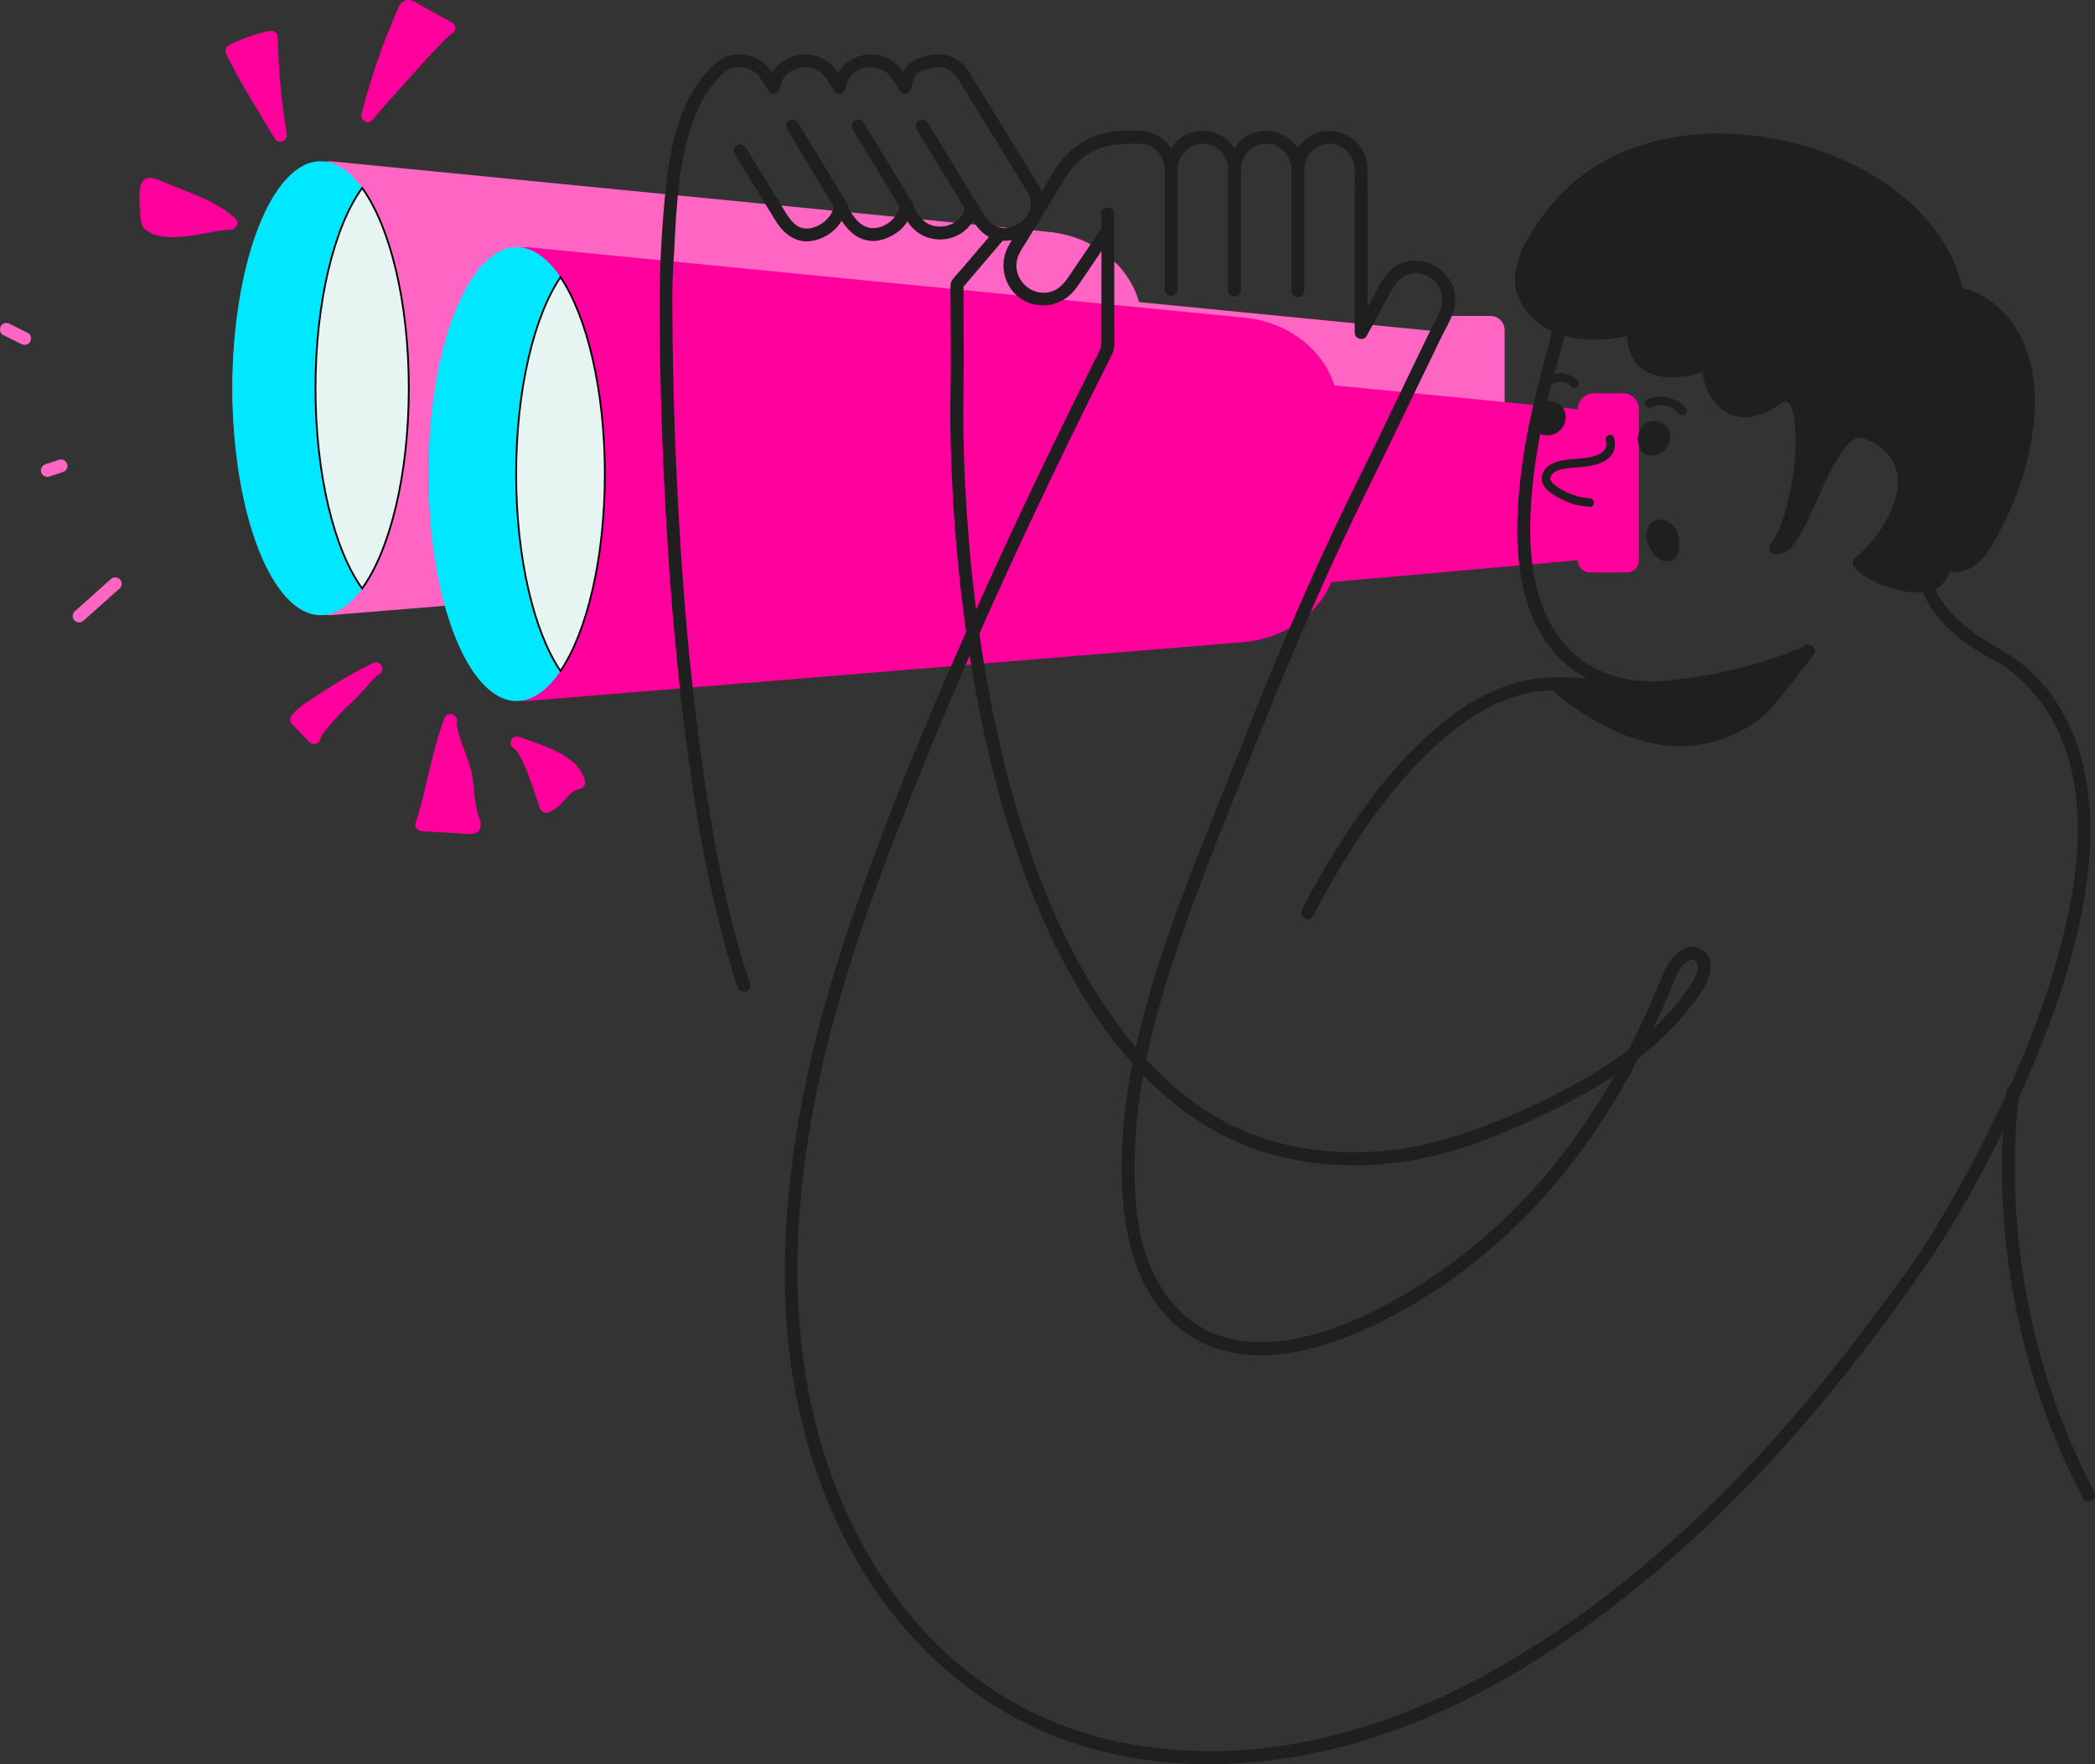 <svg width="589" height="496" viewBox="0 0 589 496" fill="none" xmlns="http://www.w3.org/2000/svg">
<rect x="0" y="0" width="589" height="496" fill="#333333" stroke="none"/>
<g clip-path="url(#clip0_169_332)">
<path d="M93.015 172.951C77.726 172.951 65.334 144.383 65.334 109.145C65.334 73.907 77.726 45.34 93.015 45.34L294.882 65.198C309.838 66.67 321.158 77.984 321.158 91.455V130.106C321.158 143.761 309.536 155.168 294.352 156.413L93.009 172.944L93.015 172.951Z" fill="#FF66C4"/>
<path d="M101.815 52.848C98.333 48.056 94.358 45.34 90.137 45.34C76.438 45.34 65.334 73.907 65.334 109.145C65.334 144.383 76.438 172.951 90.137 172.951C94.358 172.951 98.339 170.234 101.815 165.442C94.007 154.7 88.695 133.518 88.695 109.145C88.695 84.772 94.007 63.596 101.815 52.848Z" fill="#00E8FF"/>
<path d="M101.815 52.848C94.007 63.59 88.695 84.772 88.695 109.145C88.695 133.518 94.007 154.694 101.815 165.442C109.623 154.7 114.935 133.518 114.935 109.145C114.935 84.772 109.623 63.596 101.815 52.848Z" fill="#E6F5F2" stroke="black" stroke-width="0.5" stroke-miterlimit="10"/>
<path d="M405.823 88.831V93.328L293.243 82.29V145.757L405.823 135.772V139.215C405.823 144.845 409.675 149.409 414.42 149.409C419.165 149.409 423.016 144.845 423.016 139.215V92.804C423.016 90.605 421.235 88.825 419.035 88.825H406.44" fill="#FF66C4"/>
<path d="M148.125 197.089C132.836 197.089 120.444 168.522 120.444 133.284C120.444 98.046 132.836 69.478 148.125 69.478L349.992 89.336C364.948 90.808 376.269 102.123 376.269 115.594V154.244C376.269 167.9 364.646 179.307 349.462 180.551L148.119 197.083L148.125 197.089Z" fill="#FF009D"/>
<path d="M157.578 77.91C153.949 72.546 149.74 69.478 145.247 69.478C131.548 69.478 120.444 98.046 120.444 133.284C120.444 168.522 131.548 197.089 145.247 197.089C149.733 197.089 153.942 194.022 157.578 188.657C150.128 177.65 145.105 156.973 145.105 133.284C145.105 109.595 150.128 88.917 157.578 77.91Z" fill="#00E8FF"/>
<path d="M157.578 77.911C150.128 88.918 145.105 109.595 145.105 133.284C145.105 156.973 150.128 177.65 157.578 188.657C165.028 177.65 170.051 156.973 170.051 133.284C170.051 109.595 165.028 88.918 157.578 77.911Z" fill="#E6F5F2" stroke="black" stroke-width="0.5" stroke-miterlimit="10"/>
<path d="M460.792 115.058V157.509C460.792 159.412 459.251 160.952 457.347 160.952H447.043C445.139 160.952 443.599 159.412 443.599 157.509L331.018 167.493V104.027L443.599 115.064C443.599 112.582 445.614 110.568 448.097 110.568H456.293C458.777 110.568 460.792 112.582 460.792 115.064V115.058Z" fill="#FF009D"/>
<path d="M451.45 123.743C451.745 125.049 451.634 126.17 450.575 127.063C449.626 127.864 448.381 128.245 447.191 128.51C444.492 129.102 441.688 128.954 438.977 129.496C436.265 130.038 433.542 131.498 433.443 134.479C433.351 137.121 436.253 138.883 438.268 139.998C440.937 141.476 443.907 142.307 446.951 142.486C448.504 142.578 448.498 140.164 446.951 140.072C444.517 139.93 442.107 139.277 439.938 138.156C438.903 137.62 437.886 136.992 436.993 136.247C436.179 135.569 435.532 134.805 436.081 133.733C436.629 132.662 437.886 132.243 438.958 131.972C440.222 131.652 441.516 131.535 442.81 131.436C445.386 131.233 448.005 131.073 450.39 129.995C451.573 129.459 452.67 128.627 453.354 127.512C454.186 126.157 454.124 124.599 453.785 123.102C453.44 121.587 451.117 122.228 451.456 123.743H451.45Z" fill="#1F1F1F"/>
<path d="M309.906 63.806C306.899 68.259 303.891 72.718 300.884 77.171C299.264 79.574 297.606 81.779 294.469 82.234C289.416 82.974 284.961 78.379 285.873 73.353C286.242 71.326 287.629 69.497 288.683 67.76C290.39 64.957 292.097 62.149 293.804 59.346C295.412 56.697 297.02 54.055 298.629 51.407C300.015 49.121 301.402 46.935 303.429 45.124C307.509 41.471 312.488 40.406 317.794 40.406C319.63 40.406 321.516 40.246 323.235 41.003C325.836 42.149 327.389 44.699 327.463 47.495C327.524 49.824 331.024 49.83 331.08 47.495C331.178 43.633 334.229 40.394 338.173 40.406C342.117 40.418 345.167 43.621 345.266 47.495C345.327 49.824 348.828 49.83 348.883 47.495C348.982 43.633 352.032 40.394 355.976 40.406C359.92 40.418 362.97 43.621 363.069 47.495C363.13 49.824 366.631 49.83 366.686 47.495C366.785 43.689 369.743 40.48 373.631 40.406C377.458 40.332 380.625 43.473 380.86 47.243C381.007 49.602 380.872 52.004 380.872 54.363C380.872 64.594 380.872 74.819 380.872 85.049C380.872 87.87 380.872 90.691 380.872 93.506C380.872 95.262 383.38 96.019 384.243 94.418C386.498 90.26 388.754 86.103 391.009 81.939C392.309 79.537 393.911 77.529 396.777 76.981C401.054 76.161 405.256 79.407 405.497 83.774C405.669 86.959 403.377 90.334 402.04 93.094C399.575 98.2 397.11 103.306 394.645 108.412C390.627 116.733 386.665 125.079 382.554 133.345C371.696 155.174 361.886 177.515 352.796 200.138C348.723 210.27 344.773 220.458 340.718 230.597C336.663 240.741 332.657 250.916 329.04 261.227C321.879 281.652 315.982 302.982 315.397 324.743C314.897 343.314 318.003 365.697 335.517 376.15C351.015 385.395 370.766 379.895 385.907 372.768C402.261 365.069 417.329 353.933 429.881 340.955C444.653 325.68 456.219 307.515 465.21 288.329C467.398 283.66 469.431 278.923 471.342 274.144C472.204 271.982 468.704 271.045 467.848 273.183C459.948 292.93 449.669 311.956 436.155 328.457C424.335 342.895 410.008 355.134 393.862 364.496C385.857 369.134 377.359 373.095 368.375 375.423C360.222 377.536 351.471 378.263 343.331 375.694C334.377 372.867 327.857 365.747 323.987 357.394C319.797 348.365 318.977 337.931 318.971 328.1C318.952 306.314 324.714 284.88 331.758 264.418C338.801 243.956 347.182 223.914 355.193 203.815C364.27 181.056 374.087 158.587 384.951 136.622C389.142 128.159 393.221 119.641 397.332 111.141C399.834 105.954 402.342 100.762 404.844 95.576C406.15 92.866 407.949 90.001 408.744 87.07C411.203 77.954 401.306 70.174 393.006 74.511C390.535 75.804 389.062 77.923 387.78 80.294C386.424 82.801 385.062 85.302 383.707 87.809C382.844 89.404 381.981 90.993 381.112 92.588L384.483 93.5C384.483 85.08 384.483 76.66 384.483 68.246C384.483 62.999 384.483 57.751 384.483 52.503C384.483 48.869 384.847 45.112 382.819 41.872C380.317 37.874 375.449 35.897 370.877 37.166C366.224 38.459 363.174 42.734 363.05 47.483H366.668C366.514 41.662 361.892 36.772 355.951 36.772C350.011 36.772 345.389 41.662 345.235 47.483H348.852C348.698 41.662 344.076 36.772 338.136 36.772C332.195 36.772 327.574 41.662 327.419 47.483H331.037C330.883 41.687 326.409 36.981 320.561 36.778C316.327 36.63 311.958 36.673 307.959 38.207C303.17 40.042 299.239 43.375 296.558 47.742C295.196 49.959 293.853 52.183 292.503 54.406C290.464 57.757 288.424 61.108 286.384 64.465C285.183 66.436 283.722 68.425 282.865 70.587C280.758 75.915 283.186 82.278 288.381 84.76C293.52 87.217 299.448 85.444 302.678 80.855C306.209 75.847 309.542 70.686 312.969 65.604C314.275 63.67 311.138 61.853 309.844 63.775L309.906 63.806Z" fill="#1F1F1F"/>
<path d="M309.659 60.091C309.659 69.552 309.659 79.013 309.659 88.474C309.659 90.765 309.659 93.063 309.659 95.354C309.659 96.555 309.641 97.399 309.16 98.501C308.612 99.764 307.922 100.978 307.305 102.209C305.327 106.17 303.361 110.131 301.408 114.103C293.335 130.512 285.466 147.019 277.905 163.668C262.918 196.67 248.689 230.258 237.332 264.701C226.529 297.445 219.541 331.556 220.823 366.172C221.778 392.029 228.532 418.028 241.799 440.35C254.802 462.222 274.281 479.85 298.265 488.793C326.372 499.277 358.176 497.583 386.369 488.418C415.745 478.864 442.157 461.698 465.605 441.865C491.376 420.067 513.468 394.517 533.329 367.311C540.471 357.53 547.053 347.829 552.987 337.302C561.282 322.594 568.689 307.337 574.777 291.581C581.759 273.515 587.348 254.249 587.706 234.754C588.026 217.292 583.201 199.467 569.656 187.622C565.25 183.773 559.932 181.481 555.187 178.1C551.28 175.316 547.632 171.953 545.204 167.777C541.051 160.638 541.636 152.261 542.523 144.371C544.606 125.775 548.174 104.439 536.127 88.388C525.743 74.541 508.741 65.733 491.967 62.531C475.908 59.463 457.242 61.459 445.743 74.295C442.847 77.529 440.579 81.237 438.897 85.228C436.697 90.463 435.68 96.142 434.17 101.594C430.726 114.06 427.965 126.816 426.96 139.733C425.82 154.367 426.769 171.14 436.543 182.966C442.909 190.671 452.442 194.379 462.209 195.174C469.53 195.765 477.03 194.86 484.122 193.012C485.281 192.71 486.44 192.396 487.573 191.995C489.755 191.225 488.818 187.733 486.612 188.503C485.447 188.91 484.252 189.236 483.063 189.544C481.762 189.883 480.45 190.178 479.137 190.443C477.584 190.751 475.581 191.078 474.466 191.213C466.147 192.242 457.452 191.946 449.891 188.565C439.587 183.951 433.868 174.287 431.613 163.502C429.801 154.836 429.968 145.8 430.83 137.029C432.118 123.934 435.181 111.024 438.848 98.409C440.253 93.586 441.023 88.776 443.321 84.236C445.145 80.633 447.53 77.375 450.488 74.621C456.213 69.3 463.737 66.362 471.41 65.302C488.134 62.992 506.017 68.511 519.79 77.91C526.304 82.358 532.214 88.018 536.108 94.929C540.798 103.244 541.186 113.118 540.946 122.462C540.699 132.052 538.795 141.476 538.327 151.041C537.926 159.221 539.522 166.988 544.785 173.456C548.045 177.465 552.254 180.656 556.611 183.385C559.217 185.017 562.126 186.255 564.572 188.115C566.292 189.421 567.919 190.85 569.447 192.371C575.369 198.284 579.436 205.719 581.673 213.751C586.535 231.225 583.602 250.202 578.961 267.393C574.143 285.243 566.939 302.409 558.663 318.917C553.609 328.993 548.162 338.904 542.16 348.451C537.711 355.528 532.608 362.242 527.641 368.956C517.529 382.611 506.831 395.848 495.307 408.345C474.201 431.234 450.162 452.034 423.183 467.734C397.116 482.905 367.641 493.056 337.187 492.286C322.853 491.922 308.452 489.323 295.215 483.706C283.808 478.864 273.369 471.88 264.44 463.3C246.224 445.807 234.571 422.401 228.754 398.022C221.673 368.321 223.497 336.84 229.567 307.134C236.475 273.294 249.102 240.772 262.197 208.915C275.84 175.747 291 143.219 306.917 111.079C308.821 107.242 310.763 103.423 312.654 99.579C313.579 97.707 313.271 95.687 313.277 93.623C313.277 91.474 313.277 89.324 313.277 87.174C313.277 78.145 313.277 69.115 313.277 60.085C313.277 57.757 309.659 57.751 309.659 60.085V60.091Z" fill="#1F1F1F"/>
<path d="M327.463 47.286V81.446C327.463 83.774 331.08 83.781 331.08 81.446V47.286C331.08 44.958 327.463 44.951 327.463 47.286Z" fill="#1F1F1F"/>
<path d="M345.272 47.465V81.625C345.272 83.953 348.889 83.959 348.889 81.625V47.465C348.889 45.136 345.272 45.13 345.272 47.465Z" fill="#1F1F1F"/>
<path d="M363.081 47.637V81.797C363.081 84.125 366.698 84.132 366.698 81.797V47.637C366.698 45.309 363.081 45.303 363.081 47.637Z" fill="#1F1F1F"/>
<path d="M206.544 43.307C208.917 47.181 211.296 51.049 213.674 54.924C215.122 57.283 216.564 59.642 218.019 62.001C220.256 65.623 223.663 68.456 228.162 67.748C233.16 66.959 237.356 63.103 238.003 58.053C236.882 58.355 235.754 58.662 234.632 58.964C237.06 62.919 239.495 67.15 244.622 67.704C247.124 67.975 249.632 67.008 251.727 65.69C254.475 63.959 256.071 61.231 256.478 58.053C255.357 58.355 254.229 58.662 253.107 58.964C253.822 60.128 254.506 61.311 255.258 62.457C256.823 64.84 259.294 66.565 262.111 67.119C268.273 68.32 274.158 64.317 274.959 58.053L271.588 58.964C273.425 61.958 275.113 65.228 278.441 66.817C282.6 68.807 287.875 67.218 290.895 63.855C293.828 60.59 294.26 55.903 292.029 52.14C291.345 50.988 290.624 49.855 289.921 48.709C284.166 39.334 278.435 29.947 272.648 20.591C270.541 17.185 267.238 14.992 263.115 15.3C260.798 15.473 258.043 16.162 256.133 17.561C253.785 19.273 252.996 21.792 252.682 24.564L256.053 23.652C255.338 22.488 254.654 21.305 253.902 20.16C252.337 17.776 249.866 16.052 247.05 15.497C240.887 14.296 235.002 18.3 234.201 24.564L237.572 23.652C236.857 22.488 236.173 21.305 235.421 20.16C233.856 17.776 231.385 16.052 228.569 15.497C222.406 14.296 216.521 18.3 215.72 24.564L219.091 23.652C218.284 22.34 217.538 20.973 216.645 19.723C214.827 17.197 212.004 15.657 208.923 15.331C206.156 15.041 203.42 15.787 201.331 17.61C199.433 19.267 197.781 21.158 196.333 23.221C189.746 32.614 187.916 44.779 186.874 55.94C185.833 67.144 185.346 78.385 185.426 89.626C185.537 105.345 186.005 121.057 186.775 136.758C187.879 159.252 189.61 181.734 192.383 204.086C195.162 226.494 198.817 248.983 205.213 270.676C205.897 272.998 206.618 275.302 207.376 277.599C208.103 279.798 211.604 278.856 210.87 276.638C204.061 256.054 200.166 234.526 197.184 213.092C194.109 190.979 192.192 168.701 190.904 146.416C189.924 129.484 189.327 112.533 189.105 95.57C189.043 91.104 189.012 86.632 189.025 82.167C189.037 77.886 189.394 73.624 189.61 69.349C190.171 58.188 190.75 46.769 194.183 36.051C195.754 31.154 198.016 26.332 201.504 22.494C202.249 21.669 203.05 20.905 203.888 20.172C204.726 19.439 205.583 19.107 206.822 18.94C209.416 18.589 212.201 19.673 213.711 21.841C214.525 23.006 215.215 24.274 215.954 25.482C216.971 27.139 219.109 26.264 219.325 24.57C219.898 20.104 224.976 17.924 228.926 19.359C231.736 20.382 232.969 23.104 234.429 25.482C235.446 27.139 237.584 26.264 237.8 24.57C238.373 20.104 243.451 17.924 247.401 19.359C250.211 20.382 251.443 23.104 252.904 25.482C253.908 27.12 256.084 26.282 256.275 24.57C256.466 22.858 257.027 21.072 258.512 20.246C260.108 19.353 262.308 18.848 264.132 18.903C266.615 18.983 268.316 20.511 269.561 22.525C271.705 26.005 273.844 29.498 275.982 32.984L285.238 48.056C286.23 49.67 287.216 51.277 288.208 52.891C289.089 54.326 289.884 55.694 289.835 57.461C289.773 59.562 288.559 61.496 286.797 62.598C285.275 63.547 283.445 64.391 281.614 64.101C278.028 63.528 276.389 59.919 274.688 57.147C273.671 55.49 271.533 56.365 271.317 58.059C270.744 62.524 265.666 64.705 261.716 63.27C258.906 62.247 257.674 59.525 256.213 57.147C255.196 55.49 253.058 56.365 252.842 58.059C252.368 61.779 247.684 64.97 244.036 63.947C240.832 63.054 239.347 59.753 237.738 57.141C236.722 55.484 234.583 56.359 234.368 58.053C233.936 61.428 230.171 64.095 226.985 64.255C223.91 64.403 222.123 61.791 220.693 59.463C218.352 55.651 216.004 51.838 213.668 48.019C212.331 45.839 210.994 43.658 209.656 41.484C208.442 39.501 205.306 41.318 206.532 43.313L206.544 43.307Z" fill="#1F1F1F"/>
<path d="M279.797 64.557C276.561 68.357 273.326 72.158 270.091 75.958C269.203 77.005 267.342 78.557 267.256 80.017C267.17 81.538 267.256 83.097 267.256 84.618C267.256 92.97 267.441 101.341 267.244 109.693C267.096 115.853 267.195 122.024 267.392 128.178C267.805 141.082 268.754 153.973 270.239 166.797C272.155 183.311 274.934 199.744 278.946 215.888C283.223 233.103 288.911 250.06 296.768 265.995C304.736 282.132 315.175 297.839 329.114 309.431C336.071 315.221 343.891 319.834 352.426 322.895C361.399 326.117 371.08 327.62 380.601 327.644C391.748 327.675 403.063 325.476 413.6 321.922C418.635 320.228 423.534 318.091 428.39 315.948C433.184 313.829 437.923 311.574 442.551 309.105C451.721 304.202 460.514 298.381 468.014 291.137C471.711 287.565 475.064 283.635 477.966 279.391C480.222 276.096 482.909 270.288 478.829 267.214C474.386 263.87 469.857 269.05 468.051 272.764C467.04 274.852 470.159 276.687 471.175 274.593C472.001 272.887 473.283 270.571 475.199 269.9C476.876 269.315 477.424 271.045 477.27 272.357C477.023 274.372 475.853 276.108 474.731 277.735C473.437 279.613 472.05 281.418 470.571 283.149C464.514 290.244 457.174 296.096 449.287 301.036C441.232 306.08 432.642 310.226 423.922 313.977C414.796 317.9 405.515 321.011 395.699 322.692C378.395 325.649 359.914 323.69 344.292 315.363C329.681 307.577 318.385 294.827 309.475 281.098C300.884 267.855 294.401 253.337 289.317 238.425C284.221 223.495 280.487 208.115 277.677 192.599C275.199 178.9 273.462 165.079 272.328 151.208C271.508 141.162 270.997 131.091 270.849 121.014C270.793 117.091 270.83 113.173 270.886 109.25C271.009 100.472 270.886 91.689 270.886 82.912C270.886 81.927 270.886 80.935 270.886 79.949C270.707 80.374 270.535 80.799 270.356 81.23C274.361 76.525 278.361 71.825 282.366 67.119C283.87 65.358 281.319 62.783 279.809 64.563L279.797 64.557Z" fill="#1F1F1F"/>
<path d="M257.717 36.328C259.276 38.897 260.841 41.471 262.4 44.04L269.912 56.408C270.485 57.35 271.058 58.293 271.625 59.235C272.833 61.225 275.964 59.408 274.75 57.406C273.191 54.837 271.625 52.263 270.066 49.694C267.564 45.574 265.062 41.447 262.554 37.326C261.981 36.384 261.408 35.441 260.841 34.499C259.633 32.51 256.503 34.327 257.717 36.328Z" fill="#1F1F1F"/>
<path d="M239.71 36.328C241.269 38.897 242.835 41.471 244.394 44.04C246.896 48.161 249.398 52.287 251.906 56.408C252.479 57.35 253.052 58.293 253.619 59.235C254.827 61.225 257.957 59.408 256.743 57.406C255.184 54.837 253.619 52.263 252.06 49.694C249.558 45.574 247.056 41.447 244.548 37.326C243.975 36.384 243.402 35.441 242.835 34.499C241.627 32.51 238.496 34.327 239.71 36.328Z" fill="#1F1F1F"/>
<path d="M221.235 36.328C222.795 38.897 224.36 41.471 225.919 44.04C228.421 48.161 230.923 52.287 233.431 56.408C234.004 57.35 234.577 58.293 235.144 59.235C236.352 61.225 239.482 59.408 238.268 57.406C236.709 54.837 235.144 52.263 233.585 49.694C231.083 45.574 228.581 41.447 226.073 37.326C225.5 36.384 224.927 35.441 224.36 34.499C223.152 32.51 220.021 34.327 221.235 36.328Z" fill="#1F1F1F"/>
<path d="M464.169 191.669C458.69 191.176 453.187 190.93 447.691 190.733C443.476 190.585 439.193 190.295 434.971 190.511C426.387 190.954 418.259 194.342 411.172 199.066C403.648 204.074 397.104 210.449 391.249 217.304C385.66 223.852 380.644 230.88 376.059 238.154C372.738 243.427 369.632 248.847 366.748 254.372C366.52 254.815 366.286 255.259 366.058 255.696C365.608 256.565 365.83 257.661 366.705 258.172C367.512 258.647 368.732 258.394 369.182 257.525C371.801 252.438 374.599 247.436 377.587 242.552C381.864 235.555 386.621 228.632 391.631 222.472C394.442 219.023 397.399 215.691 400.555 212.549C402.138 210.973 403.765 209.451 405.447 207.985C406.249 207.289 407.056 206.612 407.882 205.946C408.806 205.201 409.324 204.801 410.297 204.086C413.699 201.586 417.316 199.368 421.168 197.625C421.408 197.514 421.648 197.41 421.889 197.305C421.993 197.256 422.104 197.212 422.209 197.169C421.938 197.28 422.209 197.169 422.258 197.151C422.739 196.954 423.226 196.763 423.719 196.578C424.693 196.215 425.679 195.888 426.671 195.592C427.632 195.309 428.606 195.063 429.586 194.853C430.06 194.749 430.535 194.656 431.015 194.576C431.243 194.539 431.465 194.502 431.693 194.465C431.835 194.441 431.977 194.422 432.118 194.404C432.248 194.385 432.5 194.354 432.229 194.385C436.161 193.892 440.154 194.127 444.098 194.244C449.527 194.404 454.956 194.619 460.379 194.995C461.642 195.081 462.899 195.18 464.163 195.297C465.136 195.383 465.974 194.404 465.974 193.486C465.974 192.433 465.142 191.767 464.163 191.675L464.169 191.669Z" fill="#1F1F1F"/>
<path d="M464.169 193.48C455.301 194.01 442.04 192.334 437.221 192.273C437.221 192.273 468.193 222.423 495.548 199.103C501.18 192.673 508.421 183.021 508.421 183.021C508.421 183.021 491.123 191.866 464.169 193.474V193.48Z" fill="#1F1F1F"/>
<path d="M464.169 191.669C456.62 192.106 449.04 191.256 441.522 190.702C440.092 190.597 438.657 190.486 437.221 190.468C435.662 190.443 434.823 192.47 435.939 193.554C437.683 195.247 439.642 196.757 441.596 198.204C445.965 201.432 450.698 204.142 455.72 206.217C461.796 208.724 468.445 210.147 475.033 209.679C482.946 209.119 490.698 205.842 496.626 200.557C497.378 199.886 498.006 199.023 498.653 198.253C499.337 197.44 500.009 196.627 500.681 195.808C501.975 194.225 503.251 192.63 504.514 191.028C506.264 188.805 507.996 186.563 509.703 184.302C509.795 184.185 509.881 184.062 509.974 183.945C510.448 183.311 510.214 182.276 509.69 181.752C509.099 181.161 508.217 181.099 507.496 181.469C506.88 181.783 506.245 182.066 505.617 182.344C505.457 182.411 505.303 182.485 505.142 182.553C504.951 182.633 504.397 182.861 504.921 182.651C504.489 182.824 504.064 183.009 503.639 183.175C502.597 183.594 501.556 183.988 500.502 184.37C493.89 186.76 487.043 188.528 480.129 189.778C474.854 190.733 469.524 191.355 464.169 191.681C463.195 191.743 462.357 192.47 462.357 193.492C462.357 194.428 463.189 195.358 464.169 195.303C473.326 194.749 482.446 193.344 491.32 191.01C496.614 189.618 501.827 187.893 506.856 185.731C507.687 185.374 508.526 185.011 509.333 184.598C508.507 183.773 507.681 182.947 506.856 182.122C503.435 186.68 499.978 191.096 496.176 195.611C495.554 196.35 494.956 197.163 494.266 197.834C493.576 198.506 492.694 199.122 491.893 199.701C490.297 200.846 488.621 201.881 486.865 202.768C483.796 204.32 480.388 205.392 476.876 205.879C476.66 205.909 476.826 205.879 476.876 205.879C476.746 205.897 476.617 205.909 476.487 205.928C476.296 205.953 476.099 205.971 475.908 205.99C475.489 206.033 475.076 206.063 474.657 206.088C473.831 206.137 472.999 206.156 472.174 206.15C471.348 206.144 470.541 206.1 469.727 206.039C469.327 206.008 468.92 205.971 468.519 205.922C468.334 205.903 468.15 205.879 467.965 205.854C467.965 205.854 467.657 205.811 467.835 205.836C467.996 205.854 467.65 205.811 467.62 205.805C464.52 205.343 461.488 204.536 458.555 203.452C456.996 202.873 456.17 202.528 454.716 201.844C453.44 201.247 452.183 200.6 450.944 199.916C448.787 198.721 446.692 197.397 444.677 195.974C444.24 195.666 443.808 195.358 443.383 195.038C443.18 194.89 442.983 194.742 442.785 194.588C442.644 194.478 442.077 194.04 442.502 194.373C441.861 193.868 441.22 193.363 440.598 192.839C439.92 192.266 439.285 191.632 438.595 191.071C438.564 191.047 438.533 191.016 438.509 190.985C438.083 192.014 437.658 193.042 437.227 194.071C440.135 194.114 443.038 194.422 445.934 194.65C449.878 194.958 453.822 195.247 457.778 195.346C459.911 195.401 462.043 195.401 464.175 195.278C465.149 195.223 465.987 194.49 465.987 193.467C465.987 192.531 465.155 191.601 464.175 191.657L464.169 191.669Z" fill="#1F1F1F"/>
<path d="M440.031 55.971C440.031 55.971 423.54 72.86 428.766 83.312C436.734 99.241 459.337 92.157 459.337 92.157C459.337 92.157 456.521 110.248 480.253 102.209C480.253 111.054 487.093 120.706 499.159 112.262C511.225 103.817 506.8 145.633 499.159 154.078C506.8 155.285 513.745 117.374 524.498 121.507C545.414 129.551 531.185 151.984 522.619 158.174C526.674 163.397 546.855 169.815 546.547 158.106C548.797 159.591 551.927 159.061 554.139 157.515C556.352 155.969 557.818 153.598 559.143 151.251C566.495 138.193 571.339 122.881 570.014 107.765C569.022 96.5 562.058 84.55 550.251 82.505C542.61 42.703 471.41 22.999 440.031 55.971Z" fill="#1F1F1F"/>
<path d="M438.749 54.696C436.389 57.116 434.275 59.82 432.346 62.586C429.154 67.168 426.11 72.607 425.937 78.329C425.759 84.335 430.128 89.798 435.206 92.57C439.827 95.095 445.269 95.779 450.464 95.465C453.588 95.28 456.817 94.837 459.818 93.9C459.079 93.161 458.333 92.416 457.593 91.677C457.254 93.876 457.402 96.229 458.074 98.347C458.653 100.177 459.646 101.926 461.1 103.207C463.047 104.913 465.45 105.714 468.002 105.991C472.285 106.447 476.715 105.308 480.739 103.959C479.975 103.38 479.211 102.795 478.447 102.216C478.484 108.997 482.243 116.659 489.724 117.3C491.653 117.466 493.662 117.054 495.449 116.339C496.607 115.877 497.717 115.335 498.783 114.682C499.461 114.27 500.095 113.777 500.786 113.383C500.952 113.29 501.137 113.216 501.297 113.118C501.531 112.982 500.872 113.259 501.205 113.155C501.303 113.124 501.402 113.087 501.5 113.056C501.648 113.013 501.815 112.995 501.963 112.945C502.215 112.859 501.463 112.958 501.79 112.97C501.876 112.97 501.969 112.964 502.055 112.958C502.129 112.958 502.209 112.976 502.277 112.964C502.486 112.933 501.845 112.853 502.043 112.927C502.16 112.976 502.357 113.019 502.486 113.044C502.733 113.087 502.246 112.921 502.277 112.952C502.314 112.995 502.419 113.019 502.468 113.05C502.529 113.087 502.591 113.13 502.653 113.167C502.967 113.346 502.486 113.105 502.517 113.05C502.517 113.05 502.831 113.34 502.856 113.364C502.912 113.42 502.961 113.481 503.016 113.543C503.275 113.82 502.93 113.426 502.93 113.426C503.01 113.401 503.442 114.257 503.485 114.344C503.528 114.43 503.565 114.522 503.608 114.608C503.774 114.929 503.478 114.251 503.577 114.528C503.645 114.725 503.731 114.923 503.799 115.12C503.947 115.551 504.07 115.994 504.175 116.438C504.292 116.931 504.391 117.423 504.471 117.922C504.489 118.052 504.508 118.187 504.532 118.316C504.6 118.741 504.501 118.027 504.538 118.353C504.569 118.631 504.606 118.908 504.631 119.191C504.754 120.398 504.81 121.618 504.828 122.831C504.865 125.554 504.699 128.282 504.403 130.992C504.366 131.35 504.323 131.707 504.28 132.064C504.255 132.243 504.236 132.421 504.212 132.6C504.2 132.692 504.138 133.167 504.163 132.976C504.193 132.766 504.119 133.271 504.107 133.352C504.082 133.53 504.058 133.709 504.027 133.887C503.971 134.245 503.916 134.602 503.861 134.965C503.633 136.382 503.368 137.792 503.066 139.197C502.505 141.796 501.827 144.371 500.933 146.878C500.742 147.414 500.539 147.943 500.33 148.473C500.311 148.528 500.12 148.972 500.237 148.701C500.342 148.448 500.175 148.842 500.138 148.923C500.028 149.169 499.917 149.409 499.806 149.656C499.393 150.518 498.937 151.362 498.395 152.15C498.284 152.31 497.828 152.797 498.253 152.36C498.117 152.495 498.006 152.661 497.877 152.803C497.076 153.702 497.224 155.618 498.678 155.827C500.94 156.154 502.727 154.922 504.107 153.228C505.796 151.152 507.04 148.75 508.211 146.354C511.009 140.607 513.283 134.577 516.549 129.071C516.912 128.461 517.288 127.857 517.689 127.266C517.874 126.995 518.059 126.73 518.25 126.465C518.342 126.336 518.441 126.213 518.533 126.083C518.675 125.886 518.311 126.354 518.465 126.17C518.527 126.096 518.582 126.022 518.644 125.948C519.02 125.486 519.414 125.036 519.846 124.617C520.037 124.427 520.234 124.248 520.437 124.075C520.487 124.032 520.856 123.731 520.591 123.94C520.326 124.149 520.715 123.854 520.789 123.804C520.986 123.669 521.189 123.54 521.399 123.423C521.497 123.367 521.608 123.318 521.707 123.262C521.374 123.355 522.089 123.059 521.707 123.262C521.904 123.207 522.095 123.127 522.298 123.078C522.403 123.053 522.514 123.041 522.619 123.01C522.878 122.93 522.385 123.071 522.379 123.041C522.379 123.041 522.607 123.022 522.619 123.022C522.835 123.022 523.056 123.041 523.266 123.034C523.556 123.028 522.804 122.924 523.155 123.022C523.278 123.053 523.408 123.071 523.525 123.102C524.412 123.336 525.115 123.7 525.947 124.119C527.82 125.061 529.126 125.942 530.482 127.365C530.63 127.519 530.772 127.679 530.913 127.839C530.981 127.919 531.049 127.999 531.117 128.079C531.148 128.116 531.357 128.375 531.221 128.202C531.086 128.03 531.283 128.288 531.314 128.325C531.376 128.412 531.431 128.492 531.493 128.578C531.622 128.763 531.751 128.954 531.869 129.151C532.078 129.49 532.269 129.834 532.448 130.192C532.534 130.364 532.614 130.543 532.694 130.721C532.528 130.346 532.768 130.925 532.811 131.029C533.083 131.775 533.274 132.545 533.415 133.327C533.434 133.419 533.446 133.518 533.458 133.61C533.446 133.549 533.415 133.216 533.452 133.561C533.471 133.752 533.495 133.943 533.508 134.134C533.539 134.522 533.551 134.91 533.557 135.298C533.563 135.686 533.545 136.08 533.52 136.474C533.508 136.671 533.489 136.869 533.471 137.066C533.458 137.164 533.446 137.263 533.44 137.361C533.397 137.86 533.508 136.979 533.428 137.472C533.298 138.273 533.144 139.061 532.941 139.85C532.725 140.675 532.466 141.488 532.171 142.283C532.097 142.48 532.023 142.671 531.949 142.868C531.912 142.966 531.869 143.065 531.832 143.157C531.813 143.207 531.684 143.508 531.77 143.305C531.856 143.102 531.727 143.404 531.708 143.453C531.665 143.552 531.622 143.644 531.579 143.742C531.48 143.958 531.382 144.174 531.283 144.389C530.544 145.954 529.681 147.457 528.726 148.898C528.264 149.6 527.771 150.284 527.265 150.961C527.006 151.312 527.364 150.844 527.093 151.189C526.988 151.325 526.877 151.46 526.772 151.596C526.501 151.935 526.218 152.267 525.934 152.6C524.979 153.702 523.962 154.756 522.859 155.716C522.637 155.907 522.409 156.098 522.181 156.283C522.132 156.32 521.719 156.64 521.966 156.456C522.212 156.271 521.768 156.597 521.713 156.64C520.69 157.386 520.573 158.5 521.349 159.48C522.496 160.927 524.178 162.005 525.78 162.88C527.857 164.013 530.1 164.906 532.38 165.541C536.342 166.649 541.691 167.444 545.284 164.857C547.484 163.274 548.421 160.786 548.371 158.131C547.466 158.654 546.554 159.172 545.648 159.695C548.606 161.549 552.537 160.94 555.267 158.956C558.176 156.837 559.957 153.635 561.627 150.53C565.121 144.038 567.962 137.14 569.792 129.995C572.978 117.54 573.767 102.825 566.353 91.658C562.724 86.195 557.295 81.963 550.738 80.793L552.001 82.056C550.423 73.919 546.184 66.546 540.582 60.51C534.623 54.086 527.148 49.091 519.205 45.438C510.695 41.527 501.599 39.057 492.294 38.028C483.13 37.018 473.72 37.492 464.791 39.833C456.034 42.124 447.758 46.306 441.066 52.447C440.271 53.181 439.495 53.938 438.749 54.72C437.14 56.402 439.698 58.97 441.306 57.276C442.835 55.675 444.468 54.178 446.199 52.799C446.279 52.731 446.748 52.367 446.495 52.565C446.717 52.392 446.945 52.226 447.167 52.059C447.617 51.727 448.073 51.4 448.535 51.08C449.41 50.477 450.309 49.898 451.222 49.349C453.076 48.234 454.993 47.243 456.965 46.362C457.199 46.257 457.427 46.159 457.661 46.054C457.988 45.912 457.766 46.011 457.698 46.035C457.852 45.968 458.012 45.906 458.167 45.838C458.69 45.623 459.214 45.42 459.744 45.222C460.749 44.847 461.765 44.496 462.794 44.169C464.859 43.516 466.966 42.974 469.086 42.537C470.183 42.309 471.286 42.112 472.395 41.94C472.654 41.903 472.907 41.859 473.166 41.822C473.283 41.804 473.394 41.792 473.511 41.773C474.078 41.693 473.147 41.816 473.714 41.749C474.281 41.681 474.805 41.613 475.353 41.558C479.833 41.083 484.357 41.028 488.849 41.336C489.964 41.41 491.08 41.514 492.195 41.632C493.532 41.779 494.087 41.853 495.313 42.038C497.532 42.377 499.732 42.802 501.919 43.313C506.307 44.342 510.615 45.709 514.78 47.421C514.885 47.465 514.996 47.508 515.101 47.557C515.612 47.773 514.922 47.483 515.23 47.612C515.47 47.711 515.711 47.816 515.945 47.92C516.475 48.148 516.999 48.388 517.523 48.629C518.509 49.084 519.488 49.565 520.456 50.058C522.415 51.062 524.332 52.158 526.193 53.334C527.087 53.901 527.968 54.486 528.83 55.09C529.237 55.373 529.638 55.663 530.038 55.958C530.26 56.118 530.482 56.285 530.698 56.451C530.784 56.519 530.87 56.581 530.963 56.648C531.394 56.975 530.692 56.433 531.117 56.765C532.756 58.046 534.334 59.401 535.831 60.843C537.328 62.284 538.678 63.738 539.972 65.302C540.268 65.666 540.564 66.029 540.847 66.399C540.619 66.103 541.075 66.7 541.131 66.774C541.285 66.984 541.439 67.187 541.587 67.396C542.16 68.185 542.702 68.998 543.22 69.823C544.273 71.499 545.216 73.248 546.024 75.059C546.104 75.243 546.184 75.428 546.264 75.613C546.097 75.231 546.393 75.933 546.43 76.02C546.621 76.488 546.8 76.962 546.966 77.436C547.287 78.342 547.576 79.26 547.829 80.183C548.082 81.107 548.304 82.056 548.482 83.004C548.593 83.565 549.179 84.168 549.746 84.267C554.78 85.166 559.045 88 562.101 91.936C565.33 96.087 567.21 101.008 567.992 106.195C568.418 109.016 568.473 112.502 568.331 115.569C568.177 118.92 567.746 122.246 567.074 125.535C565.706 132.206 563.42 138.673 560.456 144.802C559.649 146.477 558.786 148.134 557.886 149.76C557.06 151.251 556.222 152.797 555.119 154.109C553.246 156.351 550.122 158.236 547.435 156.56C546.276 155.833 544.686 156.776 544.711 158.125C544.711 158.396 544.711 158.667 544.699 158.938C544.692 159.055 544.68 159.172 544.668 159.289C544.643 159.745 544.766 158.913 544.656 159.344C544.6 159.548 544.569 159.763 544.514 159.966C544.471 160.127 544.175 160.81 544.415 160.33C544.249 160.675 544.064 160.989 543.848 161.303C544.15 160.853 543.805 161.334 543.706 161.439C543.552 161.599 543.386 161.734 543.226 161.876C543.639 161.512 543.17 161.9 543.053 161.974C542.893 162.073 542.733 162.165 542.566 162.245C542.468 162.295 542.363 162.344 542.258 162.393C542.671 162.19 542.474 162.307 542.369 162.344C542.147 162.412 541.926 162.504 541.698 162.566C541.285 162.683 540.859 162.769 540.434 162.837C540.163 162.88 540.903 162.8 540.471 162.831C540.342 162.837 540.212 162.855 540.083 162.868C539.843 162.886 539.596 162.898 539.35 162.904C538.869 162.917 538.382 162.904 537.902 162.88C537.667 162.867 537.427 162.849 537.193 162.824C537.063 162.812 536.201 162.695 536.663 162.769C535.628 162.609 534.605 162.399 533.588 162.128C532.546 161.851 531.511 161.512 530.507 161.124C530.254 161.026 530.001 160.927 529.749 160.823C530.143 160.983 529.49 160.706 529.379 160.656C528.904 160.441 528.442 160.219 527.98 159.979C527.068 159.504 526.199 158.969 525.361 158.371C525.299 158.328 525.238 158.279 525.176 158.236C525.614 158.556 525.195 158.242 525.102 158.174C524.954 158.051 524.806 157.921 524.665 157.792C524.375 157.521 524.104 157.238 523.857 156.924L523.494 159.763C526.088 157.872 528.264 155.513 530.205 152.969C532.386 150.111 534.179 146.976 535.474 143.619C536.731 140.361 537.439 136.776 536.99 133.284C536.509 129.551 534.716 126.17 531.838 123.731C530.014 122.184 527.962 121.033 525.762 120.121C524.412 119.561 523.143 119.29 521.682 119.524C519.34 119.906 517.399 121.71 515.97 123.496C511.933 128.541 509.536 134.774 506.886 140.601C505.635 143.361 504.378 146.138 502.813 148.738C502.499 149.261 502.166 149.779 501.808 150.278C501.728 150.388 501.654 150.493 501.574 150.604C501.315 150.955 501.716 150.45 501.562 150.623C501.389 150.813 501.235 151.023 501.063 151.208C500.909 151.374 500.755 151.534 500.595 151.688C500.508 151.768 500.416 151.842 500.33 151.922C500.028 152.206 500.644 151.725 500.373 151.891C500.212 151.99 500.065 152.095 499.898 152.193C499.837 152.23 499.707 152.261 499.664 152.31C499.769 152.199 500.114 152.187 499.769 152.255C499.682 152.273 499.584 152.298 499.504 152.329C499.177 152.44 499.627 152.292 499.689 152.31C499.572 152.273 498.746 152.23 499.602 152.353L500.403 155.378C501.845 153.764 502.801 151.824 503.626 149.846C504.606 147.5 505.352 145.054 505.968 142.585C507.373 136.955 508.211 131.116 508.384 125.32C508.464 122.72 508.371 120.121 508.008 117.54C507.743 115.649 507.293 113.66 506.289 112.015C505.352 110.488 503.842 109.33 501.981 109.348C500.995 109.361 500.065 109.675 499.196 110.118C497.593 110.931 496.225 112.102 494.549 112.816C492.774 113.567 491.332 113.838 489.508 113.678C489.293 113.66 489.527 113.678 489.564 113.691C489.453 113.672 489.342 113.654 489.231 113.635C489.065 113.604 488.904 113.567 488.738 113.524C488.553 113.475 488.368 113.42 488.183 113.364C488.06 113.321 487.604 113.142 487.715 113.192C487.9 113.272 487.654 113.161 487.635 113.149C487.536 113.099 487.444 113.056 487.345 113.007C487.204 112.933 487.062 112.853 486.926 112.773C486.766 112.674 486.606 112.576 486.452 112.471C486.366 112.409 486.279 112.348 486.187 112.286C485.959 112.12 486.384 112.453 486.175 112.274C484.856 111.171 484.258 110.346 483.482 108.8C483.408 108.646 483.334 108.492 483.26 108.338C483.112 108.018 483.204 108.221 483.235 108.295C483.204 108.215 483.167 108.135 483.136 108.055C482.976 107.648 482.835 107.236 482.705 106.817C482.465 106.028 482.292 105.221 482.163 104.408C482.163 104.396 482.12 104.107 482.144 104.298C482.169 104.507 482.126 104.144 482.126 104.1C482.107 103.897 482.083 103.688 482.07 103.484C482.04 103.072 482.027 102.665 482.027 102.253C482.027 101.132 480.869 100.128 479.735 100.509C477.757 101.175 475.748 101.748 473.696 102.123C473.283 102.197 472.87 102.271 472.457 102.327C472.734 102.29 472.204 102.357 472.124 102.363C471.89 102.388 471.662 102.413 471.428 102.431C470.707 102.487 469.98 102.517 469.259 102.499C468.92 102.493 468.581 102.474 468.242 102.444C468.106 102.431 467.965 102.413 467.829 102.4C467.731 102.394 467.478 102.345 467.909 102.413C467.823 102.4 467.737 102.388 467.65 102.37C467.083 102.265 466.523 102.148 465.974 101.969C465.74 101.895 465.512 101.803 465.284 101.717C465.229 101.698 465.629 101.883 465.266 101.704C465.155 101.649 465.044 101.6 464.933 101.538C464.514 101.323 464.15 101.033 463.743 100.793C463.651 100.737 464.058 101.07 463.811 100.842C463.731 100.768 463.645 100.7 463.565 100.627C463.405 100.485 463.25 100.331 463.103 100.177C462.955 100.023 462.831 99.857 462.69 99.703C462.493 99.487 462.918 100.035 462.758 99.789C462.696 99.69 462.622 99.598 462.554 99.505C462.332 99.179 462.129 98.828 461.95 98.477C461.895 98.366 461.654 97.867 461.796 98.163C461.938 98.458 461.71 97.935 461.667 97.805C461.426 97.134 461.254 96.444 461.143 95.742C461.131 95.656 461.118 95.576 461.106 95.49C461.044 95.145 461.149 95.915 461.131 95.656C461.118 95.496 461.094 95.336 461.081 95.175C461.057 94.892 461.038 94.603 461.032 94.319C461.02 93.814 461.032 93.309 461.063 92.81C461.075 92.662 461.094 92.514 461.106 92.373C461.131 92.016 461.032 92.909 461.063 92.675C461.26 91.4 460.28 89.995 458.838 90.451C458.204 90.648 457.55 90.802 456.903 90.956C456.182 91.123 455.455 91.264 454.722 91.394C454.278 91.467 453.841 91.535 453.397 91.603C452.904 91.677 453.686 91.572 453.163 91.634C452.873 91.671 452.583 91.701 452.294 91.732C450.051 91.966 447.783 92.028 445.527 91.849C445.275 91.831 445.022 91.806 444.776 91.782C444.634 91.769 443.771 91.652 444.196 91.714C443.531 91.615 442.872 91.504 442.218 91.357C441.01 91.092 439.833 90.728 438.687 90.279C438.601 90.248 438.281 90.106 438.607 90.248C438.459 90.186 438.318 90.118 438.17 90.051C437.88 89.915 437.59 89.774 437.307 89.626C436.734 89.324 436.173 88.998 435.637 88.634C435.366 88.449 435.095 88.258 434.836 88.061C435.138 88.289 434.706 87.957 434.682 87.932C434.552 87.827 434.423 87.716 434.3 87.612C433.782 87.162 433.295 86.682 432.833 86.177C431.927 85.172 431.225 84.144 430.504 82.776C430.417 82.616 430.337 82.45 430.257 82.29C430.226 82.234 430.041 81.766 430.195 82.167C430.085 81.889 429.986 81.606 429.9 81.317C429.832 81.076 429.77 80.836 429.715 80.59C429.684 80.442 429.666 80.294 429.629 80.146C429.598 79.937 429.598 79.949 429.629 80.183C429.616 80.085 429.604 79.986 429.598 79.882C429.555 79.321 429.53 78.76 429.555 78.2C429.567 77.886 429.592 77.578 429.622 77.264C429.629 77.202 429.709 76.685 429.641 77.116C429.672 76.907 429.709 76.697 429.746 76.482C429.992 75.176 430.387 73.901 430.861 72.663C430.923 72.503 430.984 72.342 431.052 72.188C431.255 71.677 430.972 72.367 431.101 72.065C431.231 71.763 431.354 71.486 431.49 71.197C431.81 70.513 432.149 69.842 432.506 69.183C433.147 68 433.844 66.854 434.583 65.733C435.323 64.612 436.173 63.411 437.023 62.29C437.11 62.173 437.202 62.056 437.295 61.939C437.023 62.296 437.399 61.804 437.449 61.742C437.646 61.489 437.843 61.243 438.046 60.997C438.379 60.584 438.724 60.171 439.069 59.765C439.79 58.915 440.524 58.071 441.3 57.276C442.927 55.607 440.37 53.045 438.743 54.72L438.749 54.696Z" fill="#1F1F1F"/>
<path d="M564.012 307.054C562.342 322.267 562.471 337.666 564.363 352.855C566.261 368.118 569.847 383.153 575.165 397.591C578.148 405.684 581.648 413.593 585.654 421.237C586.732 423.3 589.863 421.471 588.778 419.408C581.784 406.06 576.392 391.918 572.651 377.326C568.898 362.698 566.828 347.656 566.507 332.56C566.329 324.041 566.705 315.523 567.635 307.054C567.74 306.08 566.729 305.243 565.823 305.243C564.757 305.243 564.123 306.074 564.012 307.054Z" fill="#1F1F1F"/>
<path d="M464.193 149.397C464.89 146.761 468.051 146.736 469.555 148.565C470.836 150.117 471.36 153.665 470.516 155.501C470.097 156.412 468.914 156.794 467.946 156.536C466.917 156.265 465.968 155.359 465.266 154.232C464.323 152.704 463.83 150.764 464.187 149.403L464.193 149.397Z" fill="#1F1F1F"/>
<path d="M465.358 149.717C465.383 149.619 465.42 149.52 465.451 149.428C465.543 149.132 465.327 149.619 465.481 149.36C465.561 149.231 465.629 149.101 465.722 148.972C465.543 149.231 465.826 148.892 465.876 148.83C466.061 148.627 465.66 148.953 465.894 148.812C465.962 148.769 466.03 148.719 466.104 148.682C466.178 148.645 466.252 148.608 466.319 148.572C466.067 148.701 466.19 148.621 466.258 148.602C466.418 148.559 466.572 148.516 466.732 148.485C466.424 148.547 466.775 148.485 466.905 148.491C466.973 148.491 467.047 148.498 467.114 148.498C467.429 148.498 466.929 148.448 467.17 148.498C467.312 148.528 467.447 148.559 467.583 148.602C467.663 148.627 467.743 148.664 467.823 148.689C467.57 148.602 467.712 148.639 467.774 148.67C467.928 148.756 468.076 148.843 468.23 148.935C468.285 148.966 468.402 149.077 468.199 148.904C468.291 148.978 468.384 149.058 468.464 149.138C468.526 149.2 468.815 149.563 468.624 149.298C468.71 149.422 468.797 149.545 468.877 149.674C468.957 149.81 469.031 149.957 469.105 150.099C469.123 150.136 469.247 150.444 469.148 150.179C469.191 150.29 469.234 150.407 469.277 150.524C469.401 150.881 469.499 151.251 469.579 151.627C469.616 151.811 469.647 151.99 469.678 152.175C469.635 151.904 469.684 152.267 469.69 152.298C469.703 152.409 469.709 152.52 469.721 152.631C469.746 153.025 469.752 153.425 469.721 153.819C469.721 153.887 469.709 153.955 469.703 154.023C469.678 154.355 469.758 153.776 469.69 154.103C469.653 154.294 469.616 154.478 469.561 154.663C469.536 154.749 469.505 154.836 469.475 154.922C469.407 155.125 469.475 154.91 469.499 154.873C469.45 154.965 469.407 155.051 469.345 155.137C469.499 154.916 469.296 155.162 469.265 155.193C469.302 155.156 469.456 155.082 469.265 155.193C469.173 155.242 469.092 155.298 468.994 155.341C469.21 155.242 469.037 155.322 468.994 155.328C468.932 155.341 468.513 155.402 468.803 155.384C468.717 155.384 468.63 155.384 468.538 155.39C468.47 155.39 468.242 155.359 468.495 155.402C468.316 155.372 468.137 155.322 467.971 155.254C468.205 155.353 467.866 155.187 467.848 155.181C467.743 155.125 467.644 155.057 467.546 154.99C467.527 154.977 467.367 154.854 467.496 154.959C467.367 154.854 467.244 154.737 467.127 154.62C466.486 153.986 465.944 153.037 465.66 152.224C465.574 151.978 465.5 151.731 465.438 151.479C465.407 151.356 465.383 151.232 465.358 151.109C465.358 151.103 465.309 150.721 465.327 150.943C465.303 150.709 465.29 150.475 465.296 150.241C465.296 150.13 465.309 150.019 465.321 149.908C465.29 150.185 465.358 149.76 465.37 149.705C465.518 149.095 465.173 148.368 464.526 148.22C463.879 148.073 463.201 148.405 463.041 149.064C462.449 151.454 463.528 154.127 465.056 155.944C465.833 156.862 466.893 157.601 468.1 157.768C469.339 157.934 470.608 157.46 471.354 156.443C471.94 155.643 472.094 154.522 472.137 153.561C472.18 152.526 472.044 151.454 471.773 150.456C471.262 148.547 470.128 146.828 468.143 146.256C467.102 145.954 465.999 146.052 465.031 146.52C464.064 146.989 463.337 148.011 463.041 149.07C462.869 149.68 463.251 150.407 463.885 150.555C464.52 150.703 465.186 150.364 465.37 149.711L465.358 149.717Z" fill="#1F1F1F"/>
<path d="M464.187 114.442C465.426 113.882 467.022 113.777 468.378 114.097C469.887 114.454 471.114 115.181 472.131 116.388C472.55 116.887 473.406 116.82 473.837 116.388C474.33 115.896 474.257 115.181 473.837 114.682C471.225 111.566 466.615 110.697 462.973 112.36C462.382 112.631 462.234 113.487 462.542 114.011C462.899 114.621 463.596 114.713 464.193 114.442H464.187Z" fill="#1F1F1F"/>
<path d="M436.949 107.734C437.017 107.704 437.085 107.673 437.153 107.636C437.301 107.556 436.956 107.71 437.11 107.654C437.233 107.611 437.362 107.562 437.486 107.525C437.609 107.488 437.744 107.451 437.874 107.426C437.948 107.408 438.022 107.396 438.09 107.383C438.256 107.346 438.096 107.402 438.034 107.383C438.139 107.408 438.324 107.353 438.435 107.353C438.57 107.353 438.7 107.346 438.835 107.353C438.983 107.353 439.131 107.371 439.279 107.383C439.445 107.402 439.285 107.359 439.223 107.377C439.285 107.365 439.384 107.408 439.445 107.414C439.71 107.47 439.969 107.537 440.222 107.63C440.277 107.648 440.333 107.673 440.388 107.691C440.179 107.593 440.53 107.741 440.388 107.691C440.511 107.753 440.628 107.808 440.745 107.87C440.863 107.932 440.974 108.005 441.084 108.079C441.134 108.11 441.183 108.147 441.232 108.178C441.109 108.067 441.467 108.338 441.232 108.178C441.448 108.369 441.651 108.554 441.836 108.769C442.255 109.244 443.124 109.225 443.543 108.769C444.012 108.264 443.987 107.574 443.543 107.063C441.633 104.876 438.281 104.353 435.729 105.659C435.169 105.948 434.959 106.78 435.298 107.309C435.668 107.882 436.346 108.049 436.949 107.741V107.734Z" fill="#1F1F1F"/>
<path d="M438.478 119.105C437.609 120.614 436.081 121.439 434.392 121.174C434.072 121.125 433.751 121.051 433.48 120.873C433.147 120.657 432.919 120.312 432.747 119.961C432.044 118.526 432.118 116.733 432.938 115.36C434.053 113.494 437.011 113.457 438.305 115.187C439.137 116.296 439.168 117.904 438.478 119.105Z" fill="#1F1F1F"/>
<path d="M437.436 118.495C437.356 118.637 437.264 118.84 437.14 118.951C437.356 118.766 437.159 118.926 437.11 118.982C437.054 119.049 436.993 119.111 436.931 119.172C436.832 119.277 436.721 119.37 436.617 119.462C436.407 119.653 436.832 119.326 436.592 119.48C436.5 119.542 436.407 119.604 436.309 119.659C436.198 119.721 436.037 119.77 435.939 119.85L436.074 119.795C436.025 119.813 435.97 119.832 435.92 119.85C435.84 119.875 435.76 119.899 435.68 119.924C435.6 119.949 435.52 119.967 435.434 119.979L435.353 119.998C435.218 120.016 435.243 120.016 435.421 119.992C435.353 120.059 435.002 120.016 434.91 120.01C434.817 120.004 434.737 119.998 434.651 119.992C434.349 119.973 434.928 120.053 434.614 119.985C434.503 119.961 434.232 119.949 434.146 119.868L434.257 119.918C434.201 119.893 434.139 119.856 434.09 119.825L434.189 119.905C434.139 119.868 434.096 119.825 434.053 119.782C433.837 119.61 434.158 119.979 434.016 119.745C433.961 119.653 433.899 119.567 433.85 119.468C433.813 119.4 433.782 119.326 433.745 119.259C433.603 118.975 433.813 119.493 433.72 119.191C433.665 119.006 433.597 118.828 433.554 118.643C433.536 118.563 433.517 118.489 433.505 118.409C433.492 118.329 433.418 118.138 433.505 118.396C433.443 118.199 433.468 117.928 433.474 117.725C433.474 117.571 433.474 117.399 433.505 117.245C433.431 117.553 433.505 117.245 433.523 117.189C433.542 117.097 433.56 117.004 433.585 116.906C433.628 116.739 433.665 116.505 433.764 116.358C433.64 116.549 433.727 116.444 433.757 116.382C433.813 116.265 433.868 116.154 433.93 116.043C433.973 115.976 434.01 115.902 434.059 115.834L434.102 115.772C434.176 115.668 434.158 115.692 434.047 115.846C434.115 115.828 434.232 115.643 434.293 115.588C434.343 115.545 434.417 115.501 434.454 115.452C434.293 115.655 434.318 115.551 434.435 115.477C434.565 115.391 434.7 115.335 434.836 115.261C434.978 115.181 434.54 115.366 434.774 115.292C434.842 115.274 434.91 115.249 434.971 115.224C435.107 115.181 435.243 115.156 435.384 115.132C435.625 115.083 435.144 115.138 435.31 115.144C435.366 115.144 435.427 115.132 435.489 115.132C435.655 115.126 435.822 115.132 435.988 115.144C436.247 115.157 435.692 115.083 435.951 115.144C436 115.157 436.044 115.163 436.093 115.169C436.235 115.2 436.37 115.237 436.506 115.286C436.641 115.335 436.691 115.428 436.481 115.267C436.53 115.304 436.617 115.329 436.672 115.36C436.802 115.428 436.919 115.501 437.036 115.581C437.251 115.723 436.832 115.391 437.017 115.569C437.085 115.637 437.159 115.699 437.227 115.766C437.245 115.785 437.35 115.926 437.375 115.926L437.276 115.797C437.313 115.846 437.344 115.896 437.381 115.945C437.43 116.019 437.479 116.099 437.523 116.173C437.553 116.228 437.578 116.278 437.603 116.333C437.658 116.456 437.652 116.444 437.584 116.29C437.677 116.395 437.707 116.666 437.738 116.807L437.757 116.893C437.781 117.029 437.775 117.01 437.757 116.838C437.794 116.93 437.775 117.097 437.781 117.195C437.781 117.288 437.781 117.374 437.781 117.466C437.781 117.528 437.775 117.589 437.769 117.645L437.788 117.503C437.8 117.688 437.695 117.941 437.64 118.119C437.621 118.181 437.553 118.464 437.633 118.168C437.603 118.279 437.523 118.39 437.467 118.489C437.159 119.037 437.313 119.832 437.898 120.139C438.484 120.447 439.223 120.293 439.55 119.708C440.548 117.922 440.4 115.557 438.952 114.048C437.794 112.847 435.908 112.416 434.324 112.902C433.499 113.155 432.759 113.635 432.229 114.319C431.582 115.157 431.262 116.154 431.132 117.195C430.886 119.197 431.73 121.876 433.961 122.301C435.107 122.517 436.216 122.394 437.27 121.895C438.231 121.439 439.014 120.614 439.55 119.708C439.87 119.166 439.692 118.359 439.119 118.058C438.546 117.756 437.806 117.91 437.467 118.489L437.436 118.495Z" fill="#1F1F1F"/>
<path d="M467.842 124.734C466.973 126.244 465.444 127.069 463.756 126.804C463.435 126.755 463.115 126.681 462.844 126.502C462.511 126.287 462.283 125.942 462.111 125.591C461.408 124.155 461.482 122.363 462.302 120.99C463.417 119.123 466.375 119.086 467.669 120.817C468.501 121.926 468.532 123.533 467.842 124.734Z" fill="#1F1F1F"/>
<path d="M466.8 124.125C466.72 124.266 466.628 124.47 466.504 124.581C466.72 124.396 466.523 124.556 466.473 124.611C466.418 124.679 466.356 124.741 466.295 124.802C466.196 124.907 466.085 124.999 465.98 125.092C465.771 125.283 466.196 124.956 465.956 125.11C465.863 125.172 465.771 125.233 465.672 125.289C465.561 125.351 465.401 125.4 465.303 125.48L465.438 125.424C465.389 125.443 465.333 125.461 465.284 125.48C465.204 125.505 465.124 125.529 465.044 125.554C464.964 125.578 464.884 125.597 464.797 125.609L464.717 125.628C464.582 125.646 464.606 125.646 464.785 125.622C464.717 125.689 464.366 125.646 464.273 125.64C464.181 125.634 464.101 125.628 464.015 125.622C463.713 125.603 464.292 125.683 463.978 125.615C463.867 125.591 463.596 125.578 463.509 125.498L463.62 125.548C463.565 125.523 463.503 125.486 463.454 125.455L463.552 125.535C463.503 125.498 463.46 125.455 463.417 125.412C463.201 125.24 463.522 125.609 463.38 125.375C463.324 125.283 463.263 125.197 463.214 125.098C463.177 125.03 463.146 124.956 463.109 124.889C462.967 124.605 463.177 125.123 463.084 124.821C463.029 124.636 462.961 124.457 462.918 124.273C462.899 124.193 462.881 124.119 462.868 124.039C462.856 123.958 462.782 123.768 462.868 124.026C462.807 123.829 462.831 123.558 462.838 123.355C462.838 123.201 462.838 123.028 462.868 122.874C462.795 123.182 462.868 122.874 462.887 122.819C462.905 122.727 462.924 122.634 462.949 122.536C462.992 122.369 463.029 122.135 463.127 121.987C463.004 122.178 463.09 122.074 463.121 122.012C463.177 121.895 463.232 121.784 463.294 121.673C463.337 121.606 463.374 121.532 463.423 121.464L463.466 121.402C463.54 121.298 463.522 121.322 463.411 121.476C463.479 121.458 463.596 121.273 463.657 121.218C463.707 121.174 463.78 121.131 463.817 121.082C463.657 121.285 463.682 121.181 463.799 121.107C463.928 121.02 464.064 120.965 464.2 120.891C464.341 120.811 463.904 120.996 464.138 120.922C464.206 120.903 464.273 120.879 464.335 120.854C464.471 120.811 464.606 120.786 464.748 120.762C464.988 120.712 464.508 120.768 464.674 120.774C464.729 120.774 464.791 120.762 464.853 120.762C465.019 120.756 465.186 120.762 465.352 120.774C465.611 120.786 465.056 120.712 465.315 120.774C465.364 120.786 465.407 120.793 465.457 120.799C465.598 120.829 465.734 120.866 465.87 120.916C466.005 120.965 466.054 121.057 465.845 120.897C465.894 120.934 465.98 120.959 466.036 120.99C466.165 121.057 466.282 121.131 466.399 121.211C466.615 121.353 466.196 121.02 466.381 121.199C466.449 121.267 466.523 121.328 466.591 121.396C466.609 121.415 466.714 121.556 466.738 121.556L466.64 121.427C466.677 121.476 466.708 121.526 466.745 121.575C466.794 121.649 466.843 121.729 466.886 121.803C466.917 121.858 466.942 121.907 466.966 121.963C467.022 122.086 467.016 122.074 466.948 121.92C467.04 122.024 467.071 122.295 467.102 122.437L467.121 122.523C467.145 122.659 467.139 122.64 467.121 122.468C467.157 122.56 467.139 122.727 467.145 122.825C467.145 122.918 467.145 123.004 467.145 123.096C467.145 123.158 467.139 123.219 467.133 123.275L467.151 123.133C467.164 123.318 467.059 123.57 467.003 123.749C466.985 123.811 466.917 124.094 466.997 123.798C466.966 123.909 466.886 124.02 466.831 124.119C466.523 124.667 466.677 125.461 467.262 125.769C467.829 126.071 468.587 125.923 468.914 125.338C469.912 123.552 469.764 121.187 468.316 119.678C467.157 118.477 465.272 118.045 463.688 118.532C462.862 118.785 462.123 119.265 461.593 119.949C460.946 120.786 460.625 121.784 460.496 122.825C460.249 124.827 461.094 127.506 463.324 127.931C464.471 128.147 465.58 128.024 466.634 127.525C467.595 127.069 468.378 126.244 468.914 125.338C469.234 124.796 469.055 123.989 468.482 123.687C467.909 123.386 467.17 123.54 466.831 124.119L466.8 124.125Z" fill="#1F1F1F"/>
<path d="M76.74 34.222C72.451 27.853 68.593 21.195 65.198 14.308C68.692 12.534 72.433 11.235 76.278 10.471C76.469 19.71 77.326 28.937 78.854 38.053C77.701 36.193 76.555 34.326 75.403 32.466" fill="#FF009D"/>
<path d="M78.299 33.304C74.016 26.929 70.159 20.271 66.757 13.391C66.541 14.216 66.326 15.041 66.11 15.867C69.481 14.167 73.061 12.96 76.759 12.208C75.994 11.629 75.23 11.044 74.466 10.465C74.663 19.87 75.563 29.251 77.104 38.527C78.207 38.065 79.31 37.597 80.413 37.135C79.26 35.275 78.114 33.409 76.962 31.549C75.742 29.572 72.605 31.389 73.838 33.378C74.99 35.238 76.136 37.105 77.288 38.965C77.757 39.728 78.718 40.067 79.55 39.704C80.431 39.316 80.752 38.484 80.598 37.566C79.106 28.605 78.281 19.544 78.09 10.465C78.065 9.227 76.956 8.482 75.797 8.722C71.792 9.535 67.928 10.908 64.28 12.744C63.362 13.206 63.22 14.389 63.633 15.22C67.04 22.106 70.898 28.759 75.175 35.133C75.717 35.947 76.771 36.298 77.652 35.78C78.459 35.312 78.848 34.117 78.299 33.304Z" fill="#FF009D"/>
<path d="M126.175 7.927C125.263 7.422 105.075 30.458 103.362 32.534C106.128 22.063 109.259 12.621 113.745 2.778C113.936 2.359 114.195 1.885 114.651 1.805C114.978 1.743 115.292 1.909 115.582 2.069C119.113 4.022 122.644 5.975 126.175 7.933V7.927Z" fill="#FF009D"/>
<path d="M127.087 6.363C125.281 5.574 123.87 7.293 122.699 8.445C120.943 10.182 119.26 11.992 117.584 13.809C113.523 18.213 109.536 22.691 105.586 27.194C104.409 28.537 103.214 29.867 102.08 31.247C103.09 31.832 104.095 32.423 105.106 33.008C106.572 27.471 108.205 21.977 110.116 16.575C111.058 13.92 112.063 11.284 113.135 8.679C113.659 7.404 114.207 6.141 114.768 4.884C114.904 4.577 115.045 4.262 115.187 3.954C115.199 3.924 115.384 3.597 115.397 3.505C115.415 3.338 115.477 3.4 115.446 3.363L114.947 3.437C114.423 3.412 114.294 3.455 114.559 3.566C114.657 3.696 114.922 3.763 115.064 3.844C115.458 4.065 115.859 4.281 116.253 4.503C119.254 6.166 122.255 7.823 125.256 9.486C127.296 10.613 129.126 7.49 127.087 6.363C124.172 4.749 121.263 3.141 118.348 1.528C116.9 0.727 115.156 -0.647 113.474 0.345C112.174 1.109 111.687 2.95 111.12 4.25C108.612 10.003 106.424 15.885 104.545 21.872C103.485 25.241 102.523 28.641 101.618 32.054C101.186 33.692 103.442 35.269 104.643 33.815C107.213 30.711 109.937 27.718 112.617 24.712C116.401 20.456 120.191 16.193 124.166 12.116C124.856 11.414 125.546 10.705 126.273 10.046C126.397 9.929 126.526 9.818 126.655 9.707C126.711 9.658 126.766 9.615 126.822 9.572C127.056 9.362 126.631 9.713 126.637 9.713C126.723 9.683 126.785 9.584 126.871 9.559C127.118 9.473 126.477 9.707 126.544 9.689C126.156 9.8 125.743 9.713 125.256 9.498C126.15 9.886 127.198 9.763 127.734 8.851C128.184 8.087 127.986 6.769 127.087 6.375V6.363Z" fill="#FF009D"/>
<path d="M41.904 63.085C46.846 67.286 59.448 62.734 64.933 62.752C61.248 59.248 56.404 57.283 51.678 55.398C48.769 54.24 45.867 53.076 42.958 51.918C42.705 51.813 42.434 51.715 42.163 51.739C41.374 51.819 41.115 52.829 41.078 53.618C40.943 56.445 41.078 59.285 41.491 62.081C41.547 62.444 41.621 62.845 41.904 63.085Z" fill="#FF009D"/>
<path d="M40.622 64.366C43.211 66.503 46.649 66.817 49.891 66.633C53.502 66.429 57.057 65.678 60.613 65.062C61.026 64.988 61.445 64.92 61.864 64.853C62.061 64.822 62.265 64.791 62.462 64.76C62.573 64.742 62.684 64.729 62.795 64.711C62.622 64.736 62.628 64.729 62.795 64.711C63.51 64.631 64.218 64.557 64.939 64.557C66.467 64.557 67.379 62.555 66.221 61.471C62.363 57.849 57.495 55.786 52.651 53.846C49.958 52.768 47.265 51.696 44.579 50.618C43.155 50.051 41.547 49.442 40.314 50.76C39.39 51.745 39.297 53.094 39.254 54.369C39.205 56.038 39.248 57.708 39.384 59.364C39.519 61.009 39.47 63.066 40.635 64.36C41.288 65.087 42.527 65.025 43.192 64.36C43.913 63.639 43.852 62.53 43.192 61.804C43.346 62.118 43.377 62.124 43.285 61.822C43.254 61.65 43.229 61.477 43.204 61.298C43.161 60.96 43.124 60.615 43.087 60.276C43.001 59.469 42.939 58.669 42.903 57.862C42.865 57.055 42.847 56.248 42.853 55.435C42.853 55.028 42.865 54.628 42.878 54.221C42.884 54.018 42.89 53.815 42.903 53.618C42.921 53.402 42.921 53.371 42.903 53.532C42.927 53.402 42.958 53.279 42.995 53.156C42.976 53.23 42.933 53.285 42.865 53.322C42.675 53.464 42.459 53.544 42.225 53.562C42.403 53.63 42.588 53.698 42.767 53.772C43.519 54.067 44.264 54.369 45.016 54.671C46.471 55.25 47.925 55.829 49.379 56.414C54.371 58.404 59.676 60.288 63.663 64.033C64.089 63.005 64.514 61.976 64.945 60.947C63.146 60.947 61.34 61.28 59.572 61.588C57.47 61.958 55.369 62.364 53.255 62.672C51.53 62.925 49.219 63.146 47.235 63.023C46.994 63.011 46.754 62.986 46.514 62.968C46.292 62.943 46.279 62.943 46.471 62.968C46.353 62.949 46.242 62.937 46.125 62.912C45.688 62.838 45.25 62.74 44.825 62.611C44.622 62.549 44.418 62.475 44.221 62.401C44.609 62.543 44.018 62.303 43.95 62.266C43.771 62.173 43.599 62.062 43.426 61.964C43.34 61.908 43.26 61.853 43.18 61.797C43.346 61.933 43.352 61.933 43.192 61.804C42.44 61.181 41.368 61.065 40.635 61.804C39.994 62.444 39.877 63.738 40.635 64.36L40.622 64.366Z" fill="#FF009D"/>
<path d="M133.206 231.108C131.382 226.445 131.684 222.423 130.852 217.631C130.34 214.687 125.756 204.887 126.662 202.547C123.007 212.044 121.806 222.195 118.57 231.896C123.18 232.149 127.783 232.401 132.393 232.654C132.645 232.666 132.916 232.679 133.12 232.531C133.545 232.235 133.391 231.588 133.206 231.108Z" fill="#FF009D"/>
<path d="M134.956 230.627C133.995 228.108 133.57 225.503 133.298 222.836C133.077 220.618 132.972 218.296 132.349 216.146C131.4 212.87 129.983 209.741 129.009 206.47C128.763 205.638 128.572 204.807 128.393 203.957C128.338 203.686 128.412 204.29 128.375 203.828C128.362 203.68 128.35 203.538 128.35 203.39C128.35 203.279 128.424 202.824 128.344 203.162C128.264 203.501 128.375 203.107 128.399 203.021C128.726 202.097 128.03 201.044 127.136 200.797C126.119 200.52 125.256 201.142 124.911 202.06C121.276 211.57 120.018 221.764 116.82 231.41C116.432 232.586 117.455 233.639 118.564 233.701L128.239 234.231C129.755 234.311 131.382 234.569 132.892 234.434C134.87 234.255 135.56 232.315 134.95 230.627C134.617 229.71 133.717 229.087 132.725 229.365C131.838 229.611 131.129 230.664 131.462 231.588C131.511 231.711 131.554 231.841 131.585 231.97C131.554 231.637 131.684 231.329 131.98 231.065L132.892 230.818C131.739 230.954 130.476 230.738 129.317 230.67C128.14 230.609 126.963 230.541 125.786 230.479C123.383 230.35 120.974 230.215 118.57 230.085C119.15 230.849 119.735 231.613 120.314 232.377C123.513 222.731 124.77 212.537 128.405 203.027C127.241 202.707 126.076 202.386 124.911 202.066C124.443 203.39 124.868 205.029 125.207 206.328C125.657 208.078 126.273 209.79 126.889 211.484C127.481 213.128 128.116 214.761 128.652 216.424C129.237 218.247 129.41 220.138 129.601 222.041C129.928 225.293 130.285 228.521 131.462 231.594C131.813 232.506 132.682 233.134 133.687 232.857C134.562 232.617 135.301 231.551 134.95 230.633L134.956 230.627Z" fill="#FF009D"/>
<path d="M154.472 226.266C157.56 224.579 158.694 220.748 162.693 219.984C161.374 213.627 150.578 210.788 145.352 208.878C148.353 209.975 152.513 223.834 153.517 226.691C153.856 226.574 154.17 226.433 154.466 226.266H154.472Z" fill="#FF009D"/>
<path d="M155.384 227.831C156.962 226.938 158.12 225.595 159.322 224.271C160.524 222.947 161.479 222.084 163.167 221.733C164.16 221.53 164.634 220.415 164.431 219.51C163.562 215.58 159.951 212.999 156.561 211.293C153.117 209.562 149.438 208.453 145.826 207.141C144.908 206.809 143.842 207.517 143.602 208.404C143.318 209.433 143.953 210.27 144.865 210.628C144.686 210.56 144.514 210.388 144.693 210.566C144.73 210.603 145.05 210.831 144.773 210.609C144.514 210.4 144.773 210.615 144.822 210.671C144.914 210.763 145.007 210.856 145.093 210.954C145.161 211.034 145.229 211.12 145.297 211.201C145.315 211.225 145.099 210.917 145.327 211.25C145.481 211.478 145.635 211.706 145.783 211.946C146.523 213.153 147.114 214.44 147.675 215.734C147.712 215.814 147.743 215.894 147.78 215.974C147.768 215.937 147.688 215.752 147.768 215.949C147.848 216.147 147.928 216.331 148.002 216.522C148.15 216.886 148.291 217.243 148.433 217.606C148.729 218.364 149.012 219.122 149.29 219.885C149.789 221.253 150.257 222.632 150.719 224.018C151.071 225.072 151.403 226.131 151.773 227.178C152.075 228.034 153.03 228.804 153.998 228.441C154.472 228.262 154.934 228.065 155.384 227.831C157.449 226.753 155.625 223.63 153.554 224.708C153.382 224.801 153.215 224.881 153.036 224.948L155.261 226.211C154.423 223.815 153.671 221.394 152.808 219.005C151.712 215.968 150.578 212.814 148.871 210.055C148.107 208.817 147.213 207.684 145.826 207.135C145.506 208.299 145.186 209.464 144.865 210.628C146.387 211.182 147.934 211.681 149.462 212.229C151.293 212.882 152.747 213.443 154.392 214.249C155.212 214.65 156.013 215.081 156.789 215.568C157.652 216.103 158.09 216.424 158.712 216.978C159.002 217.243 159.285 217.52 159.55 217.81C159.593 217.859 160.018 218.37 159.79 218.074C159.92 218.241 160.043 218.419 160.16 218.598C160.357 218.906 160.536 219.232 160.69 219.565C160.518 219.189 160.764 219.793 160.783 219.861C160.844 220.064 160.894 220.267 160.943 220.47C161.362 219.731 161.787 218.986 162.206 218.247C160.197 218.666 158.539 219.83 157.153 221.296C156.561 221.918 156.007 222.583 155.415 223.199C154.743 223.895 154.324 224.271 153.56 224.708C151.533 225.854 153.357 228.983 155.39 227.831H155.384Z" fill="#FF009D"/>
<path d="M105.685 188.023C100.379 190.677 95.147 193.622 90.242 196.972C87.943 198.543 85.041 200.027 83.389 202.288C85.022 203.994 86.655 205.7 88.288 207.4C88.529 206.199 89.317 205.195 90.1 204.253C92.43 201.438 94.777 198.648 97.526 196.295C98.968 195.063 100.2 193.468 101.531 192.113C102.696 190.93 104.2 188.768 105.685 188.023Z" fill="#FF009D"/>
<path d="M104.773 186.458C100.478 188.614 96.263 190.924 92.214 193.511C90.359 194.693 88.535 195.919 86.692 197.12C84.856 198.315 83.155 199.615 81.824 201.37C81.337 202.011 81.596 203.033 82.108 203.563C83.741 205.269 85.374 206.975 87.007 208.675C87.925 209.636 89.724 209.199 90.032 207.874C90.248 206.963 90.79 206.242 91.376 205.528C92.091 204.659 92.812 203.803 93.539 202.947C95.024 201.222 96.577 199.541 98.278 198.025C99.929 196.553 101.353 194.909 102.875 193.313C104.064 192.069 105.136 190.357 106.591 189.575C108.643 188.472 106.819 185.349 104.76 186.452C102.936 187.431 101.766 189.217 100.379 190.683C98.771 192.377 97.236 194.083 95.504 195.654C93.742 197.249 92.146 199.011 90.605 200.816C89.059 202.627 87.093 204.524 86.532 206.913C87.543 206.649 88.547 206.384 89.558 206.113C87.925 204.407 86.292 202.7 84.659 201C84.751 201.733 84.85 202.46 84.942 203.193C86.021 201.77 87.654 200.785 89.133 199.836C90.938 198.684 92.701 197.465 94.519 196.319C98.419 193.862 102.468 191.644 106.591 189.575C107.466 189.137 107.712 187.906 107.238 187.099C106.72 186.212 105.635 186.008 104.76 186.452L104.773 186.458Z" fill="#FF009D"/>
<path d="M13.791 134.011C15.073 133.586 16.349 133.161 17.631 132.729C18.08 132.582 18.469 132.311 18.715 131.898C18.943 131.51 19.036 130.937 18.9 130.506C18.764 130.075 18.487 129.644 18.068 129.422C17.649 129.2 17.138 129.083 16.675 129.237C15.394 129.662 14.118 130.087 12.836 130.518C12.386 130.666 11.998 130.937 11.752 131.35C11.524 131.738 11.431 132.311 11.567 132.742C11.702 133.173 11.98 133.604 12.399 133.826C12.818 134.048 13.329 134.165 13.791 134.011Z" fill="#FF66C4"/>
<path d="M23.534 174.472C26.911 171.448 30.288 168.423 33.671 165.399C34.38 164.765 34.368 163.477 33.671 162.843C32.913 162.147 31.866 162.165 31.114 162.843C27.737 165.867 24.36 168.892 20.977 171.916C20.268 172.55 20.28 173.838 20.977 174.472C21.735 175.168 22.782 175.15 23.534 174.472Z" fill="#FF66C4"/>
<path d="M0.875 94.171C2.582 95.021 4.289 95.878 5.996 96.728C6.434 96.943 6.908 97.042 7.389 96.912C7.808 96.795 8.264 96.475 8.473 96.081C8.905 95.262 8.726 94.054 7.826 93.605C6.119 92.755 4.412 91.899 2.705 91.049C2.268 90.833 1.793 90.734 1.313 90.864C0.894 90.981 0.438 91.301 0.228 91.695C-0.203 92.514 -0.025 93.722 0.875 94.171Z" fill="#FF66C4"/>
</g>
<defs>
<clipPath id="clip0_169_332">
<rect width="589" height="496" fill="white"/>
</clipPath>
</defs>
</svg>
